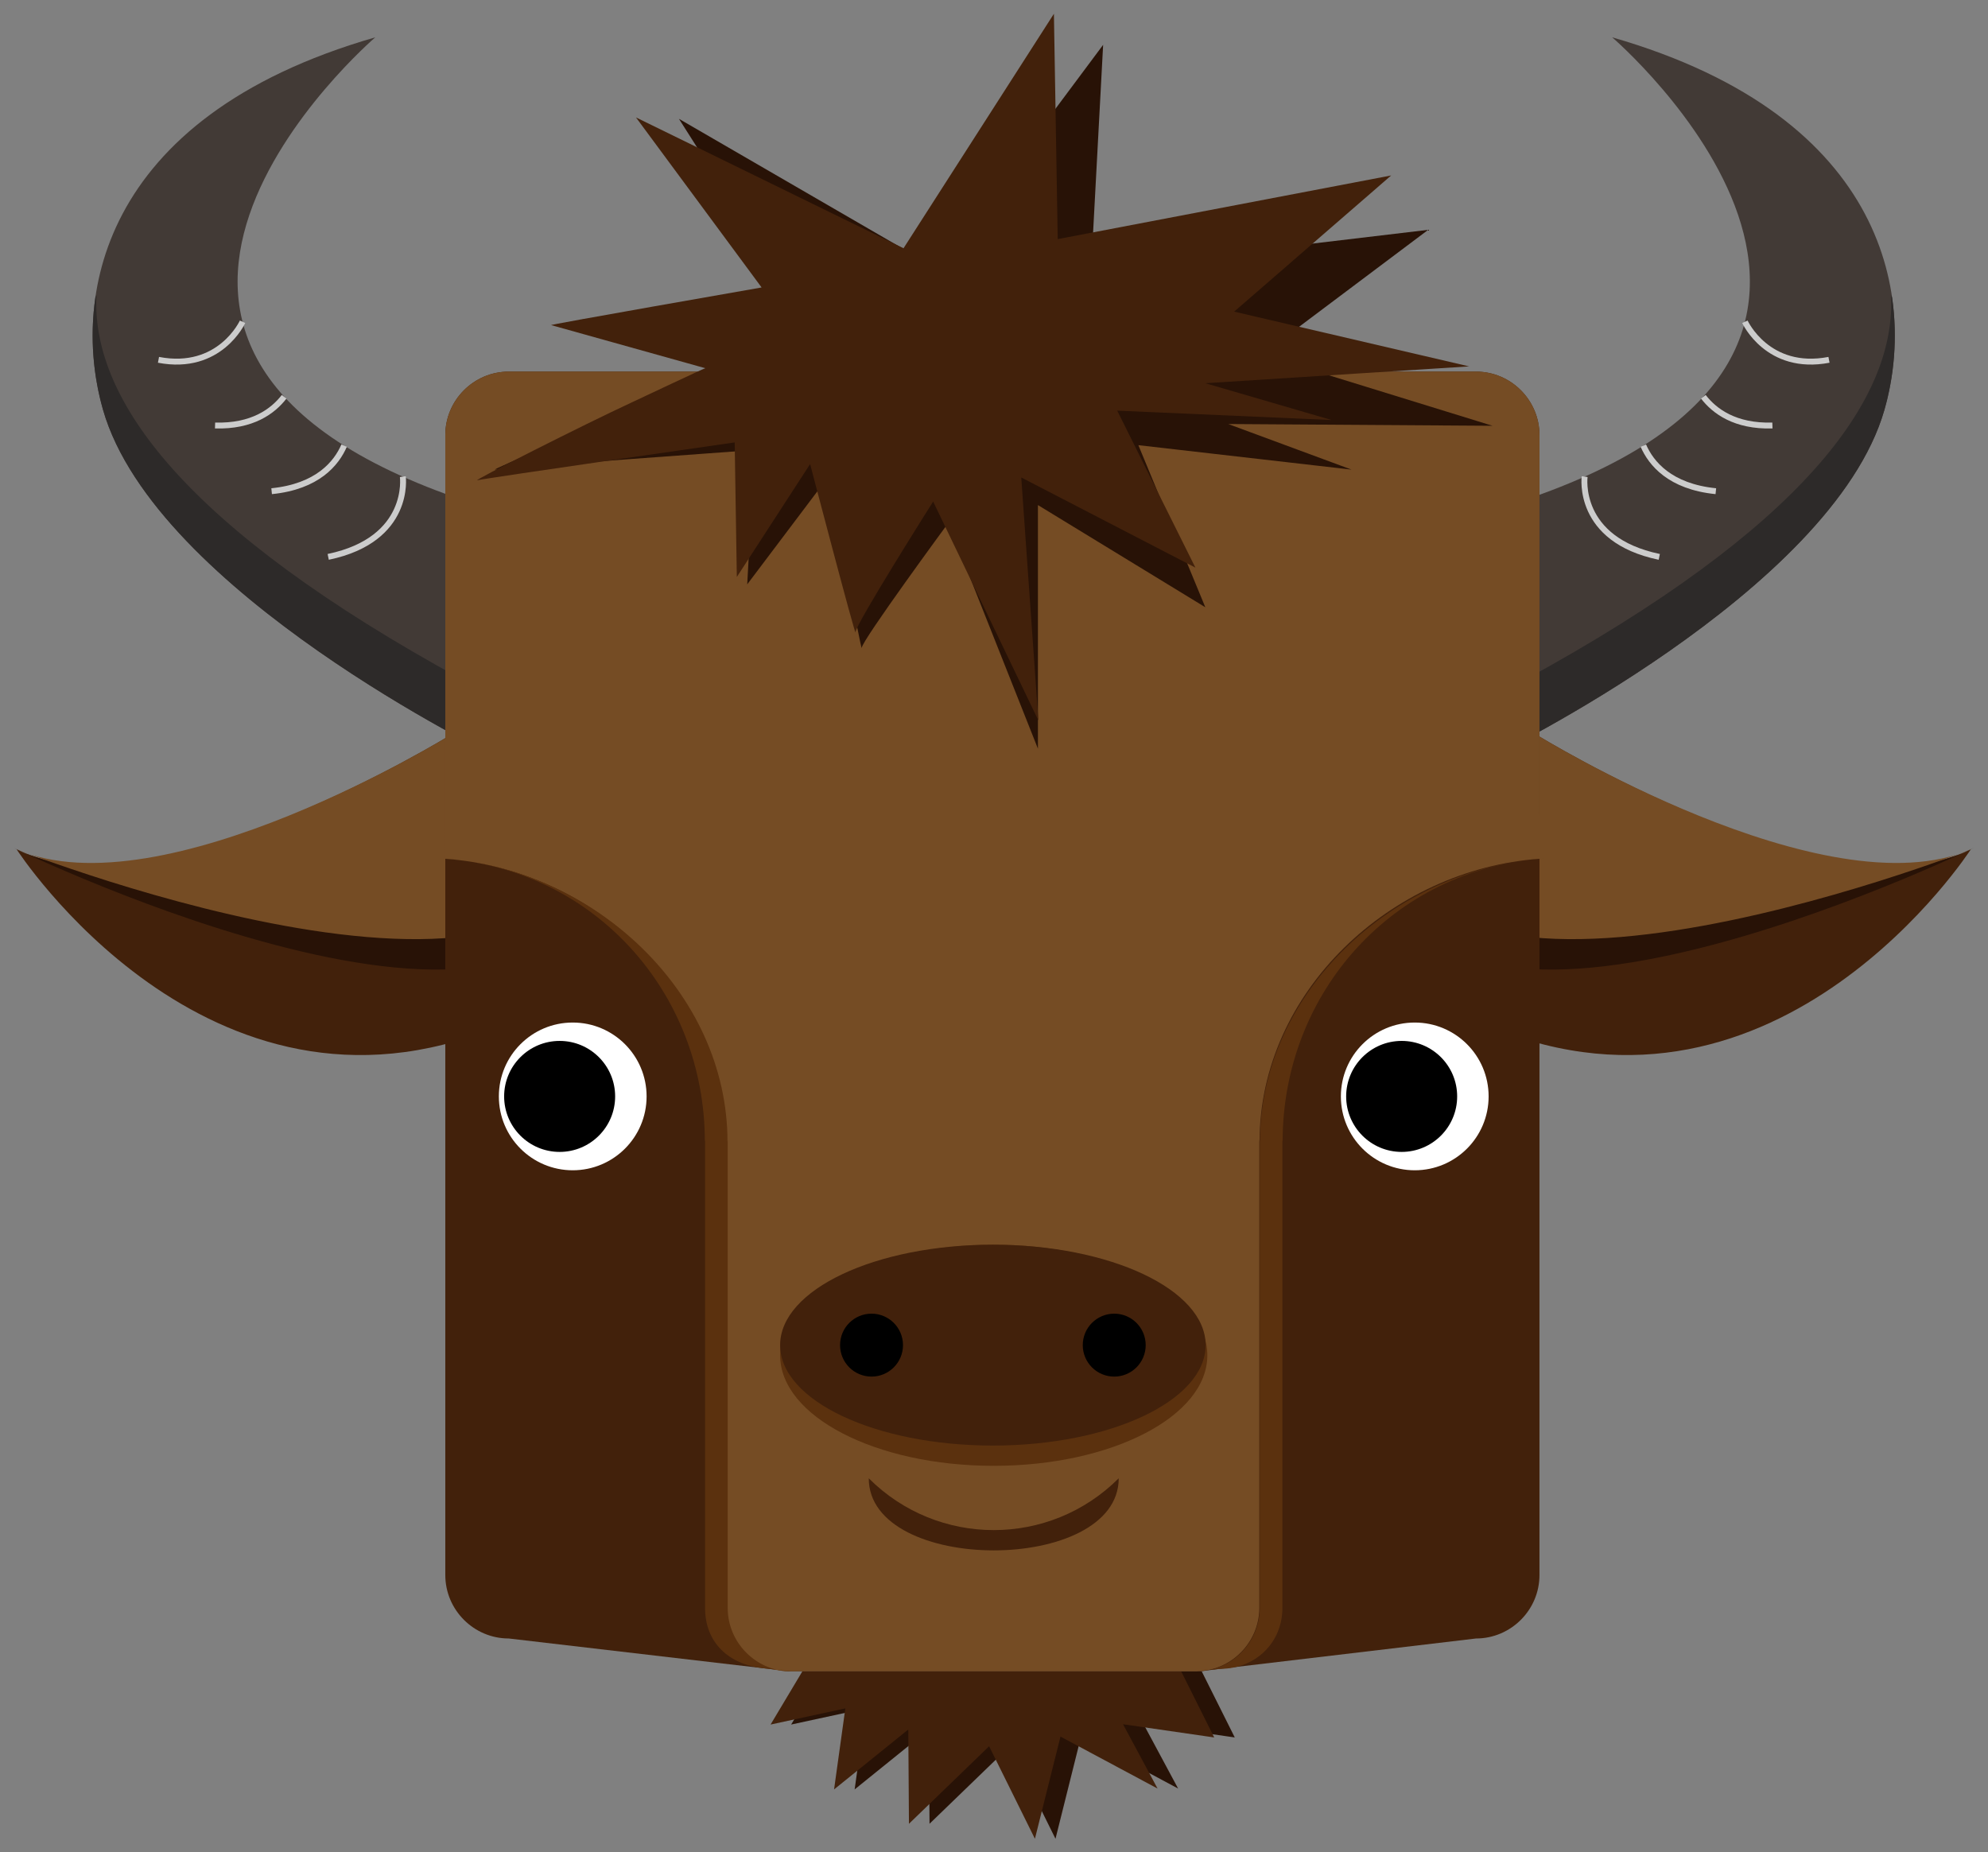 <?xml version="1.0" encoding="UTF-8" standalone="no"?>
<!-- Created with Inkscape (http://www.inkscape.org/) -->

<svg
   xmlns:dc="http://purl.org/dc/elements/1.1/"
   xmlns:cc="http://creativecommons.org/ns#"
   xmlns:rdf="http://www.w3.org/1999/02/22-rdf-syntax-ns#"
   xmlns:svg="http://www.w3.org/2000/svg"
   xmlns="http://www.w3.org/2000/svg"
   xmlns:sodipodi="http://sodipodi.sourceforge.net/DTD/sodipodi-0.dtd"
   xmlns:inkscape="http://www.inkscape.org/namespaces/inkscape"
   version="1.1"
   id="svg2"
   xml:space="preserve"
   width="449.083"
   height="418.367"
   viewBox="0 0 449.083 418.367"
   sodipodi:docname="Bison.svg"
   inkscape:version="0.92.5 (2060ec1f9f, 2020-04-08)"><rect x="0" y="0" width="449.083" height="418.367" fill="#808080" stroke="none"/><defs
     id="defs6"><clipPath
       clipPathUnits="userSpaceOnUse"
       id="clipPath18"><path
         d="M 0,361.333 H 361.333 V 0 H 0 Z"
         id="path16"
         inkscape:connector-curvature="0" /></clipPath><clipPath
       clipPathUnits="userSpaceOnUse"
       id="clipPath32"><path
         d="M 0,361.333 H 361.333 V 0 H 0 Z"
         id="path30"
         inkscape:connector-curvature="0" /></clipPath><clipPath
       clipPathUnits="userSpaceOnUse"
       id="clipPath40"><path
         d="M 0,361.333 H 361.333 V 0 H 0 Z"
         id="path38"
         inkscape:connector-curvature="0" /></clipPath><clipPath
       clipPathUnits="userSpaceOnUse"
       id="clipPath62"><path
         d="M 0,361.333 H 361.333 V 0 H 0 Z"
         id="path60"
         inkscape:connector-curvature="0" /></clipPath></defs><sodipodi:namedview
     pagecolor="#ffffff"
     bordercolor="#666666"
     borderopacity="1"
     objecttolerance="10"
     gridtolerance="10"
     guidetolerance="10"
     inkscape:pageopacity="0"
     inkscape:pageshadow="2"
     inkscape:window-width="1920"
     inkscape:window-height="1009"
     id="namedview4"
     showgrid="false"
     fit-margin-top="3"
     fit-margin-left="3"
     fit-margin-right="3"
     fit-margin-bottom="3"
     inkscape:zoom="1.3855131"
     inkscape:cx="175.9239"
     inkscape:cy="241.17689"
     inkscape:window-x="0"
     inkscape:window-y="40"
     inkscape:window-maximized="1"
     inkscape:current-layer="g10" /><g
     id="g10"
     inkscape:groupmode="layer"
     inkscape:label="Bison@"
     transform="matrix(1.333,0,0,-1.333,-16.347,450.072)"><g
       id="g1204"><g
         transform="translate(151.72,54.395)"
         id="g48"><path
           inkscape:connector-curvature="0"
           id="path50"
           style="fill:#281206;fill-opacity:1;fill-rule:nonzero;stroke:none"
           d="m 0,0 h 64.196 l 5.598,-11.197 -15.451,2.239 5.852,-10.898 -16.452,8.808 -4.33,-17.318 L 31.65,-12.69 18.064,-25.828 17.952,-9.853 5.375,-20.005 7.285,-6.27 -5.386,-9.011 Z" /></g><g
         transform="translate(148.234,54.395)"
         id="g52"><path
           inkscape:connector-curvature="0"
           id="path54"
           style="fill:#42210b;fill-opacity:1;fill-rule:nonzero;stroke:none"
           d="m 0,0 h 64.196 l 5.598,-11.197 -15.451,2.239 5.852,-10.898 -16.452,8.808 -4.33,-17.318 L 31.65,-12.69 18.064,-25.828 17.952,-9.853 5.375,-20.005 7.285,-6.27 -5.386,-9.011 Z" /></g><g
         transform="translate(285.471,331.313)"
         id="g64"><path
           inkscape:connector-curvature="0"
           id="path66"
           style="fill:#423a36;fill-opacity:1;fill-rule:nonzero;stroke:none"
           d="m 0,0 c 0,0 62.703,-53.745 -17.467,-79.275 l -2.803,-42.55 c 0,0 57.509,27.787 66.402,58.674 C 51.357,-45.002 47.438,-13.66 0,0" /></g><g
         transform="translate(280.806,256.866)"
         id="g68"><path
           inkscape:connector-curvature="0"
           id="path70"
           style="fill:none;stroke:#cccccc;stroke-width:1;stroke-linecap:butt;stroke-linejoin:miter;stroke-miterlimit:10;stroke-dasharray:none;stroke-opacity:1"
           d="M 0,0 C 0,0 -1.469,-10.661 12.646,-13.599" /></g><g
         transform="translate(290.753,262.12)"
         id="g72"><path
           inkscape:connector-curvature="0"
           id="path74"
           style="fill:none;stroke:#cccccc;stroke-width:1;stroke-linecap:butt;stroke-linejoin:miter;stroke-miterlimit:10;stroke-dasharray:none;stroke-opacity:1"
           d="M 0,0 C 1.301,-2.992 4.487,-6.94 12.285,-7.723" /></g><g
         transform="translate(300.923,270.399)"
         id="g76"><path
           inkscape:connector-curvature="0"
           id="path78"
           style="fill:none;stroke:#cccccc;stroke-width:1;stroke-linecap:butt;stroke-linejoin:miter;stroke-miterlimit:10;stroke-dasharray:none;stroke-opacity:1"
           d="M 0,0 C 1.878,-2.437 5.378,-5.061 11.703,-4.869" /></g><g
         transform="translate(307.966,283.11)"
         id="g80"><path
           inkscape:connector-curvature="0"
           id="path82"
           style="fill:none;stroke:#cccccc;stroke-width:1;stroke-linecap:butt;stroke-linejoin:miter;stroke-miterlimit:10;stroke-dasharray:none;stroke-opacity:1"
           d="M 0,0 C 0,0 3.843,-8.447 14.247,-6.45" /></g><g
         transform="translate(332.724,287.639)"
         id="g84"><path
           inkscape:connector-curvature="0"
           id="path86"
           style="fill:#2d2a29;fill-opacity:1;fill-rule:nonzero;stroke:none"
           d="M 0,0 C 0.04,-0.772 0.048,-1.555 0.023,-2.347 -0.53,-19.528 -16.9,-41.4 -66.839,-67.762 l -0.684,-10.389 c 0,0 57.509,27.787 66.401,58.674 1.57,5.453 2.315,12.097 1.301,19.094" /></g><g
         transform="translate(88.68,213.117)"
         id="g88"><path
           inkscape:connector-curvature="0"
           id="path90"
           style="fill:#42210b;fill-opacity:1;fill-rule:nonzero;stroke:none"
           d="m 0,0 c 0,0 -50.312,-31.053 -73.601,-19.408 0,0 32.349,-50.164 81.215,-30.157 C 56.48,-29.558 0,0 0,0" /></g><g
         transform="translate(14.51,193.997)"
         id="g92"><path
           inkscape:connector-curvature="0"
           id="path94"
           style="fill:#281206;fill-opacity:1;fill-rule:nonzero;stroke:none"
           d="M 0,0 C 0,0 97.179,-47.349 98.949,1.266 100.718,49.882 74.89,13.611 74.89,13.611 74.89,13.611 23.795,-12.643 0,0" /></g><g
         transform="translate(15.079,193.709)"
         id="g96"><path
           inkscape:connector-curvature="0"
           id="path98"
           style="fill:#754c24;fill-opacity:1;fill-rule:nonzero;stroke:none"
           d="M 0,0 C 0,0 100.575,-39.628 98.549,8.977 96.523,57.582 73.601,19.408 73.601,19.408 73.601,19.408 24.708,-10.749 0,0" /></g><g
         transform="translate(272.653,213.117)"
         id="g100"><path
           inkscape:connector-curvature="0"
           id="path102"
           style="fill:#42210b;fill-opacity:1;fill-rule:nonzero;stroke:none"
           d="m 0,0 c 0,0 50.312,-31.053 73.601,-19.408 0,0 -32.349,-50.164 -81.215,-30.157 C -56.48,-29.558 0,0 0,0" /></g><g
         transform="translate(346.823,193.997)"
         id="g104"><path
           inkscape:connector-curvature="0"
           id="path106"
           style="fill:#281206;fill-opacity:1;fill-rule:nonzero;stroke:none"
           d="m 0,0 c 0,0 -97.179,-47.349 -98.949,1.266 -1.769,48.616 24.059,12.345 24.059,12.345 0,0 51.095,-26.254 74.89,-13.611" /></g><g
         transform="translate(346.254,193.709)"
         id="g108"><path
           inkscape:connector-curvature="0"
           id="path110"
           style="fill:#754c24;fill-opacity:1;fill-rule:nonzero;stroke:none"
           d="m 0,0 c 0,0 -100.575,-39.628 -98.549,8.977 2.026,48.605 24.948,10.431 24.948,10.431 0,0 48.893,-30.157 73.601,-19.408" /></g><g
         transform="translate(75.862,331.313)"
         id="g112"><path
           inkscape:connector-curvature="0"
           id="path114"
           style="fill:#423a36;fill-opacity:1;fill-rule:nonzero;stroke:none"
           d="m 0,0 c 0,0 -62.703,-53.745 17.467,-79.275 l 2.803,-42.55 c 0,0 -57.509,27.787 -66.402,58.674 C -51.357,-45.002 -47.438,-13.66 0,0" /></g><g
         transform="translate(80.528,256.866)"
         id="g116"><path
           inkscape:connector-curvature="0"
           id="path118"
           style="fill:none;stroke:#cccccc;stroke-width:1;stroke-linecap:butt;stroke-linejoin:miter;stroke-miterlimit:10;stroke-dasharray:none;stroke-opacity:1"
           d="M 0,0 C 0,0 1.469,-10.661 -12.646,-13.599" /></g><g
         transform="translate(70.58,262.12)"
         id="g120"><path
           inkscape:connector-curvature="0"
           id="path122"
           style="fill:none;stroke:#cccccc;stroke-width:1;stroke-linecap:butt;stroke-linejoin:miter;stroke-miterlimit:10;stroke-dasharray:none;stroke-opacity:1"
           d="M 0,0 C -1.301,-2.992 -4.487,-6.94 -12.285,-7.723" /></g><g
         transform="translate(60.411,270.399)"
         id="g124"><path
           inkscape:connector-curvature="0"
           id="path126"
           style="fill:none;stroke:#cccccc;stroke-width:1;stroke-linecap:butt;stroke-linejoin:miter;stroke-miterlimit:10;stroke-dasharray:none;stroke-opacity:1"
           d="M 0,0 C -1.878,-2.437 -5.378,-5.061 -11.703,-4.869" /></g><g
         transform="translate(53.368,283.11)"
         id="g128"><path
           inkscape:connector-curvature="0"
           id="path130"
           style="fill:none;stroke:#cccccc;stroke-width:1;stroke-linecap:butt;stroke-linejoin:miter;stroke-miterlimit:10;stroke-dasharray:none;stroke-opacity:1"
           d="M 0,0 C 0,0 -3.843,-8.447 -14.247,-6.45" /></g><g
         transform="translate(28.609,287.639)"
         id="g132"><path
           inkscape:connector-curvature="0"
           id="path134"
           style="fill:#2d2a29;fill-opacity:1;fill-rule:nonzero;stroke:none"
           d="M 0,0 C -0.04,-0.772 -0.048,-1.555 -0.023,-2.347 0.53,-19.528 16.9,-41.4 66.839,-67.762 l 0.684,-10.389 c 0,0 -57.509,27.787 -66.401,58.674 -1.57,5.453 -2.315,12.097 -1.301,19.094" /></g><g
         transform="translate(262.4,59.969)"
         id="g136"><path
           inkscape:connector-curvature="0"
           id="path138"
           style="fill:#42210b;fill-opacity:1;fill-rule:nonzero;stroke:none"
           d="m 0,0 -46.789,-5.55 h -69.659 L -163.924,0 c -5.912,0 -10.749,4.837 -10.749,10.749 v 193.196 c 0,5.912 4.837,10.75 10.749,10.75 H 0 c 5.912,0 10.749,-4.838 10.749,-10.75 V 10.749 C 10.749,4.837 5.912,0 0,0" /></g><g
         transform="translate(273.21,192.138)"
         id="g140"><path
           inkscape:connector-curvature="0"
           id="path142"
           style="fill:#754c24;fill-opacity:1;fill-rule:nonzero;stroke:none"
           d="m 0,0 -0.06,7.871 v 2.925 0.588 0.936 59.456 c 0,5.912 -4.838,10.749 -10.75,10.749 h -75.146 -13.631 -75.146 c -5.912,0 -10.749,-4.837 -10.749,-10.749 V 12.32 11.384 10.796 7.871 L -185.543,0 c -0.289,0.01 -0.575,0.01 0,-0.031 25.183,-1.774 47.5,-22.544 47.5,-47.949 l 0.036,0.391 v -79.381 c 0,-5.912 4.837,-10.749 10.749,-10.749 h 27.671 13.631 27.671 c 5.912,0 10.749,4.837 10.749,10.749 v 79.381 l 0.037,-0.391 c 0,25.405 22.316,46.175 47.499,47.949 C 0.576,0.01 0.289,0.01 0,0" /></g><g
         transform="translate(146.334,54.395)"
         id="g144"><path
           inkscape:connector-curvature="0"
           id="path146"
           style="fill:#5b310e;fill-opacity:1;fill-rule:nonzero;stroke:none"
           d="M 0,0 C -5.912,0 -10.749,4.837 -10.749,10.749 V 90.13 l -0.036,-0.391 c 0,25.405 -22.699,46.2 -47.882,47.974 2.491,-0.176 2.782,-0.096 0,0 -0.289,0.01 -0.576,0.04 0,0 25.183,-1.774 44.045,-22.569 44.045,-47.974 l 0.036,0.391 V 10.749 c 0,-5.912 4.045,-9.537 9.727,-10.201 z" /></g><g
         transform="translate(214.999,54.395)"
         id="g148"><path
           inkscape:connector-curvature="0"
           id="path150"
           style="fill:#5b310e;fill-opacity:1;fill-rule:nonzero;stroke:none"
           d="M 0,0 C 5.912,0 10.749,4.837 10.749,10.749 V 90.13 l 0.036,-0.391 c 0,25.405 22.699,46.2 47.882,47.974 -2.491,-0.176 -2.782,-0.096 0,0 0.289,0.01 0.576,0.04 0,0 C 33.484,135.939 14.622,115.144 14.622,89.739 L 14.586,90.13 V 10.749 C 14.586,4.837 9.996,0.436 4.084,0.436 Z" /></g><g
         transform="translate(121.839,151.833)"
         id="g152"><path
           inkscape:connector-curvature="0"
           id="path154"
           style="fill:#ffffff;fill-opacity:1;fill-rule:nonzero;stroke:none"
           d="m 0,0 c 0,-6.914 -5.605,-12.519 -12.519,-12.519 -6.914,0 -12.518,5.605 -12.518,12.519 0,6.914 5.604,12.519 12.518,12.519 C -5.605,12.519 0,6.914 0,0" /></g><g
         transform="translate(116.508,151.833)"
         id="g156"><path
           inkscape:connector-curvature="0"
           id="path158"
           style="fill:#000000;fill-opacity:1;fill-rule:nonzero;stroke:none"
           d="m 0,0 c 0,-5.194 -4.211,-9.405 -9.405,-9.405 -5.195,0 -9.406,4.211 -9.406,9.405 0,5.194 4.211,9.405 9.406,9.405 C -4.211,9.405 0,5.194 0,0" /></g><g
         transform="translate(264.532,151.833)"
         id="g160"><path
           inkscape:connector-curvature="0"
           id="path162"
           style="fill:#ffffff;fill-opacity:1;fill-rule:nonzero;stroke:none"
           d="m 0,0 c 0,-6.914 -5.605,-12.519 -12.519,-12.519 -6.914,0 -12.518,5.605 -12.518,12.519 0,6.914 5.604,12.519 12.518,12.519 C -5.605,12.519 0,6.914 0,0" /></g><g
         transform="translate(259.201,151.833)"
         id="g164"><path
           inkscape:connector-curvature="0"
           id="path166"
           style="fill:#000000;fill-opacity:1;fill-rule:nonzero;stroke:none"
           d="m 0,0 c 0,-5.194 -4.211,-9.405 -9.405,-9.405 -5.195,0 -9.406,4.211 -9.406,9.405 0,5.194 4.211,9.405 9.406,9.405 C -4.211,9.405 0,5.194 0,0" /></g><g
         transform="translate(136.055,274.28)"
         id="g168"><path
           inkscape:connector-curvature="0"
           id="path170"
           style="fill:#281206;fill-opacity:1;fill-rule:nonzero;stroke:none"
           d="m 0,0 c -0.375,-0.054 -11.051,-4.221 -12.873,-4.915 -8.332,-3.171 -28.213,-11.525 -26.988,-11.31 1.493,0.261 43.939,3.329 43.939,3.329 l -1.241,-22.772 13.735,18.211 c 0,0 5.673,-30.157 5.673,-28.963 0,1.195 14.678,21.166 14.678,21.166 l 15.18,-38.265 v 41.285 l 28.366,-17.318 -11.346,27.47 36.128,-4.143 L 84.35,-8.499 129.138,-8.798 90.071,3.26 118.24,24.409 61.109,17.622 63.151,55.761 34.935,17.915 -8.734,43.22 10.476,12.979 c 0,0 -37.498,-3.862 -36.005,-3.862" /></g><g
         transform="translate(131.791,275.24)"
         id="g172"><path
           inkscape:connector-curvature="0"
           id="path174"
           style="fill:#42210b;fill-opacity:1;fill-rule:nonzero;stroke:none"
           d="m 0,0 c -0.37,-0.08 -10.726,-4.988 -12.496,-5.808 -8.088,-3.749 -27.332,-13.48 -26.125,-13.18 1.47,0.365 43.596,6.411 43.596,6.411 l 0.363,-22.803 12.42,19.132 c 0,0 7.78,-29.684 7.696,-28.492 -0.084,1.191 13.154,22.145 13.154,22.145 l 17.834,-37.103 -2.904,41.183 29.513,-15.28 -13.25,26.604 36.331,-1.592 -21.393,6.237 44.698,2.852 L 89.619,9.586 116.23,32.665 59.719,21.876 59.073,60.064 33.588,20.328 -11.752,42.499 9.538,13.683 c 0,0 -37.134,-6.489 -35.645,-6.384" /></g><g
         transform="translate(216.866,107.966)"
         id="g176"><path
           inkscape:connector-curvature="0"
           id="path178"
           style="fill:#5b310e;fill-opacity:1;fill-rule:nonzero;stroke:none"
           d="m 0,0 c 0,-10.348 -16.207,-18.737 -36.199,-18.737 -19.992,0 -36.199,8.389 -36.199,18.737 0,10.348 16.207,18.737 36.199,18.737 C -16.207,18.737 0,10.348 0,0" /></g><g
         transform="translate(216.576,109.683)"
         id="g180"><path
           inkscape:connector-curvature="0"
           id="path182"
           style="fill:#42210b;fill-opacity:1;fill-rule:nonzero;stroke:none"
           d="m 0,0 c 0,-9.4 -16.142,-17.019 -36.054,-17.019 -19.912,0 -36.054,7.619 -36.054,17.019 0,9.4 16.142,17.019 36.054,17.019 C -16.142,17.019 0,9.4 0,0" /></g><g
         transform="translate(165.29,109.683)"
         id="g184"><path
           inkscape:connector-curvature="0"
           id="path186"
           style="fill:#000000;fill-opacity:1;fill-rule:nonzero;stroke:none"
           d="m 0,0 c 0,-2.945 -2.388,-5.333 -5.333,-5.333 -2.946,0 -5.333,2.388 -5.333,5.333 0,2.945 2.387,5.333 5.333,5.333 C -2.388,5.333 0,2.945 0,0" /></g><g
         transform="translate(206.419,109.683)"
         id="g188"><path
           inkscape:connector-curvature="0"
           id="path190"
           style="fill:#000000;fill-opacity:1;fill-rule:nonzero;stroke:none"
           d="m 0,0 c 0,-2.945 -2.388,-5.333 -5.333,-5.333 -2.946,0 -5.333,2.388 -5.333,5.333 0,2.945 2.387,5.333 5.333,5.333 C -2.388,5.333 0,2.945 0,0" /></g><g
         transform="translate(159.486,87.119)"
         id="g192"><path
           inkscape:connector-curvature="0"
           id="path194"
           style="fill:#42210b;fill-opacity:1;fill-rule:nonzero;stroke:none"
           d="M 0,0 C 0,-16.294 42.362,-16.294 42.362,0 30.655,-11.708 11.708,-11.708 0,0" /></g></g></g></svg>